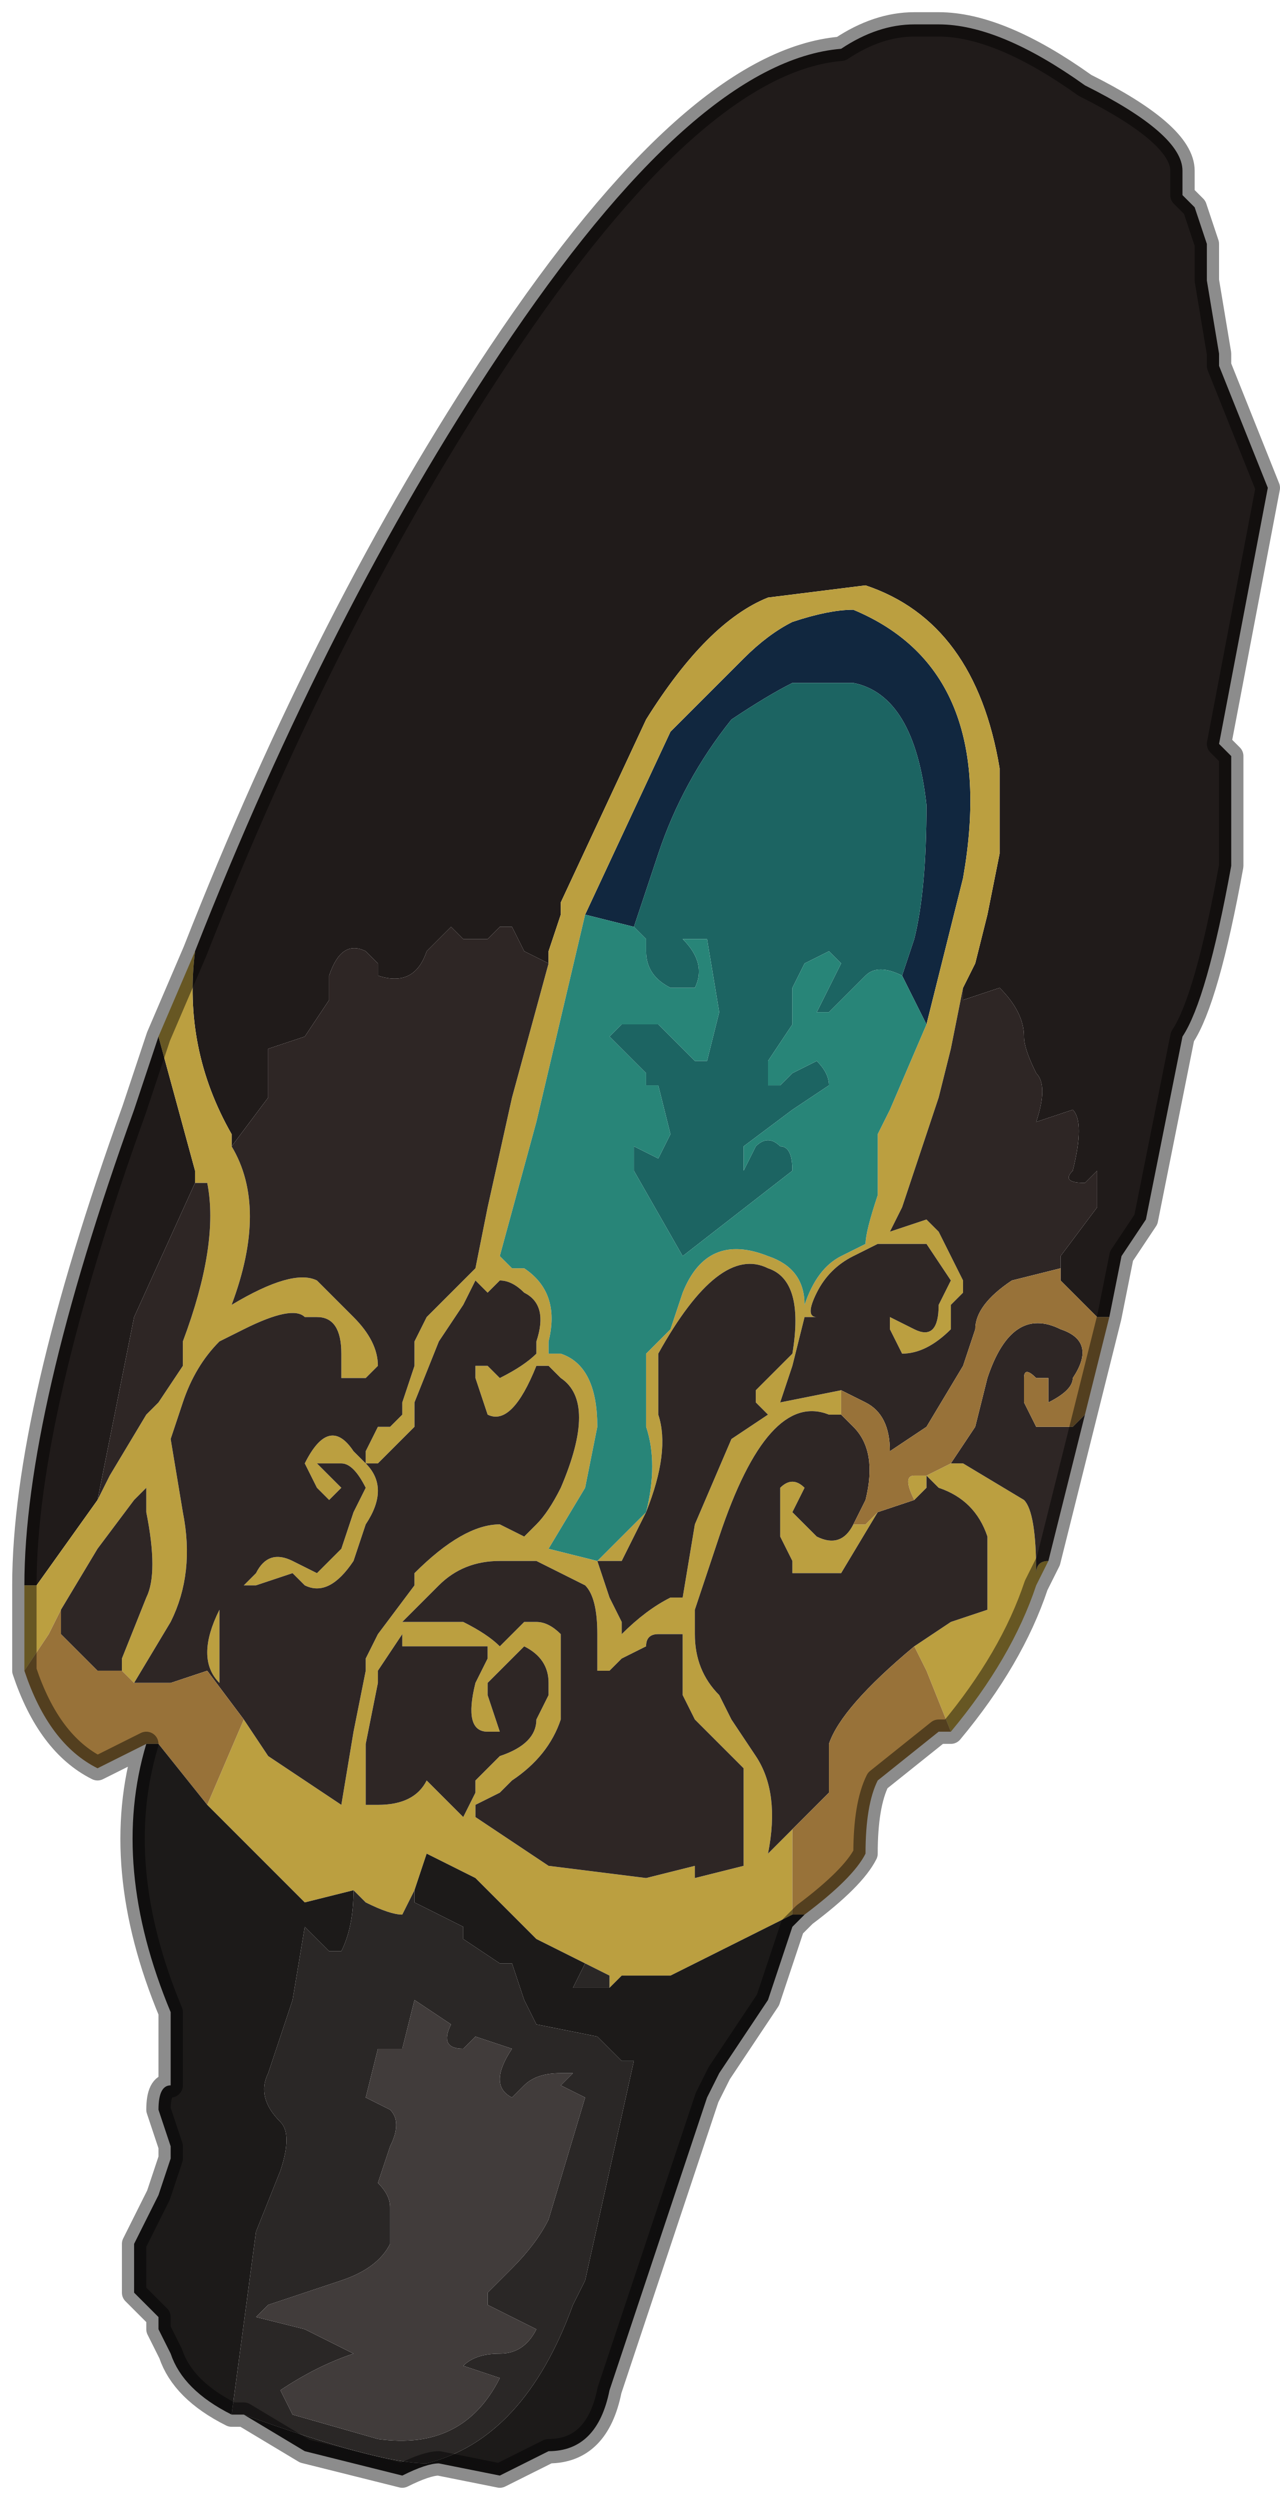 <?xml version="1.0" encoding="UTF-8" standalone="no"?>
<svg xmlns:xlink="http://www.w3.org/1999/xlink" height="10.25px" width="5.25px" xmlns="http://www.w3.org/2000/svg">
  <g transform="matrix(1.0, 0.0, 0.0, 1.0, 2.8, 5.1)">
    <path d="M-2.0 -1.2 Q-1.45 -2.6 -0.75 -3.65 0.05 -4.85 0.65 -4.9 L0.65 -4.9 Q0.8 -5.0 0.95 -5.0 L1.0 -5.0 1.05 -5.0 Q1.3 -5.0 1.65 -4.75 2.05 -4.55 2.05 -4.4 2.05 -4.35 2.05 -4.3 L2.1 -4.25 2.15 -4.1 2.15 -3.95 2.2 -3.65 2.2 -3.6 2.4 -3.1 2.2 -2.05 2.25 -2.0 2.25 -1.9 2.25 -1.85 2.25 -1.7 2.25 -1.55 Q2.15 -1.0 2.05 -0.85 L2.05 -0.85 1.95 -0.35 1.9 -0.1 1.8 0.05 1.75 0.3 1.7 0.3 1.55 0.15 1.55 0.05 1.7 -0.15 1.7 -0.3 1.65 -0.25 Q1.55 -0.25 1.6 -0.3 1.65 -0.5 1.6 -0.55 L1.45 -0.5 1.45 -0.5 Q1.5 -0.65 1.45 -0.7 1.4 -0.8 1.4 -0.85 1.4 -0.95 1.3 -1.05 L1.15 -1.0 1.15 -1.05 1.2 -1.15 1.2 -1.15 1.25 -1.35 1.3 -1.6 1.3 -1.95 Q1.2 -2.55 0.75 -2.7 L0.35 -2.65 Q0.1 -2.55 -0.15 -2.15 L-0.5 -1.4 -0.5 -1.35 -0.55 -1.2 -0.55 -1.15 -0.65 -1.2 -0.7 -1.3 -0.75 -1.3 -0.8 -1.25 -0.9 -1.25 -0.9 -1.25 -0.95 -1.3 -0.95 -1.3 -1.05 -1.2 Q-1.1 -1.05 -1.25 -1.1 L-1.25 -1.15 -1.3 -1.2 Q-1.4 -1.25 -1.45 -1.1 L-1.45 -1.0 -1.55 -0.85 -1.7 -0.8 -1.7 -0.6 -1.85 -0.4 -1.85 -0.45 Q-2.05 -0.8 -2.0 -1.2 M-2.7 1.4 Q-2.7 0.7 -2.25 -0.55 L-2.15 -0.85 -2.0 -0.3 -2.0 -0.25 -2.25 0.3 -2.4 1.05 -2.65 1.4 -2.65 1.4 -2.7 1.4" fill="#201b1a" fill-rule="evenodd" stroke="none"/>
    <path d="M-0.4 -1.35 L-0.4 -1.35 -0.05 -2.1 0.25 -2.4 Q0.35 -2.5 0.45 -2.55 0.6 -2.6 0.7 -2.6 1.3 -2.35 1.15 -1.5 L1.05 -1.1 1.0 -0.9 0.95 -1.0 0.9 -1.1 0.9 -1.1 0.95 -1.25 Q1.0 -1.45 1.0 -1.8 0.95 -2.25 0.7 -2.3 L0.45 -2.3 Q0.35 -2.25 0.2 -2.15 0.0 -1.9 -0.1 -1.6 L-0.2 -1.3 -0.2 -1.3 -0.4 -1.35" fill="#11273f" fill-rule="evenodd" stroke="none"/>
    <path d="M-2.0 -1.2 Q-2.05 -0.8 -1.85 -0.45 L-1.85 -0.4 Q-1.7 -0.15 -1.85 0.25 -1.6 0.1 -1.5 0.15 L-1.35 0.3 Q-1.25 0.4 -1.25 0.5 L-1.3 0.55 -1.4 0.55 -1.4 0.45 Q-1.4 0.3 -1.5 0.3 L-1.55 0.3 Q-1.6 0.25 -1.8 0.35 L-1.9 0.4 Q-2.0 0.5 -2.05 0.65 L-2.1 0.8 -2.05 1.1 Q-2.0 1.35 -2.1 1.55 L-2.25 1.8 -2.25 1.8 -2.3 1.75 -2.3 1.7 -2.2 1.45 Q-2.15 1.35 -2.2 1.1 L-2.2 1.0 -2.25 1.05 -2.4 1.25 -2.55 1.5 -2.6 1.6 -2.7 1.75 -2.7 1.4 -2.65 1.4 -2.65 1.4 -2.4 1.05 -2.35 0.95 -2.2 0.7 -2.15 0.65 -2.05 0.5 -2.05 0.4 Q-1.9 0.0 -1.95 -0.25 L-2.0 -0.25 -2.0 -0.3 -2.15 -0.85 -2.0 -1.2 M-0.55 -1.15 L-0.55 -1.2 -0.5 -1.35 -0.5 -1.4 -0.15 -2.15 Q0.1 -2.55 0.35 -2.65 L0.75 -2.7 Q1.2 -2.55 1.3 -1.95 L1.3 -1.6 1.25 -1.35 1.2 -1.15 1.2 -1.15 1.15 -1.05 1.1 -0.8 1.05 -0.6 0.9 -0.15 0.85 -0.05 1.0 -0.1 1.05 -0.05 1.15 0.15 1.15 0.2 1.1 0.25 1.1 0.35 Q1.0 0.45 0.9 0.45 L0.85 0.35 0.85 0.3 0.95 0.35 Q1.05 0.4 1.05 0.25 L1.1 0.15 1.0 0.0 1.0 0.0 0.8 0.0 0.7 0.05 Q0.6 0.1 0.55 0.2 0.5 0.3 0.55 0.3 L0.5 0.3 0.45 0.5 0.4 0.65 0.65 0.6 0.65 0.7 0.6 0.7 Q0.35 0.6 0.15 1.2 L0.05 1.5 0.05 1.6 Q0.05 1.75 0.15 1.85 L0.2 1.95 0.3 2.1 Q0.4 2.25 0.35 2.5 L0.45 2.4 0.45 2.75 0.25 2.85 -0.05 3.0 -0.25 3.0 -0.3 3.05 -0.3 3.0 -0.4 2.95 -0.6 2.85 -0.6 2.85 -0.85 2.6 -1.05 2.5 -1.1 2.65 -1.15 2.75 Q-1.2 2.75 -1.3 2.7 L-1.35 2.65 -1.55 2.7 -1.75 2.5 -1.95 2.3 -1.8 1.95 -1.7 2.1 -1.4 2.3 -1.35 2.0 -1.3 1.75 -1.3 1.7 -1.25 1.6 -1.1 1.4 -1.1 1.35 Q-0.9 1.15 -0.75 1.15 L-0.65 1.2 -0.65 1.2 -0.6 1.15 Q-0.55 1.1 -0.5 1.0 -0.35 0.65 -0.5 0.55 L-0.55 0.5 -0.6 0.5 Q-0.7 0.75 -0.8 0.7 L-0.85 0.55 -0.85 0.5 -0.8 0.5 -0.75 0.55 Q-0.65 0.5 -0.6 0.45 L-0.6 0.4 Q-0.55 0.25 -0.65 0.2 -0.7 0.15 -0.75 0.15 L-0.75 0.15 -0.8 0.2 -0.85 0.15 -0.9 0.25 -1.0 0.4 -1.1 0.65 -1.1 0.75 -1.25 0.9 -1.3 0.9 Q-1.2 1.0 -1.3 1.15 L-1.3 1.15 -1.35 1.3 Q-1.45 1.45 -1.55 1.4 L-1.6 1.35 -1.75 1.4 -1.8 1.4 -1.9 1.5 -1.9 1.8 Q-2.0 1.7 -1.9 1.5 L-1.75 1.35 Q-1.7 1.25 -1.6 1.3 L-1.5 1.35 -1.45 1.3 -1.4 1.25 -1.35 1.1 -1.3 1.0 Q-1.35 0.9 -1.4 0.9 L-1.5 0.9 -1.4 1.0 -1.45 1.05 -1.5 1.0 -1.55 0.9 Q-1.45 0.7 -1.35 0.85 L-1.3 0.9 -1.3 0.85 -1.25 0.75 -1.2 0.75 -1.15 0.7 -1.15 0.65 -1.1 0.5 -1.1 0.4 -1.05 0.3 -0.85 0.1 -0.8 -0.15 -0.7 -0.6 -0.55 -1.15 M1.5 1.3 L1.45 1.4 Q1.35 1.7 1.1 2.0 L1.0 1.75 0.95 1.65 1.1 1.55 1.25 1.5 1.25 1.2 Q1.2 1.05 1.05 1.0 L1.0 0.95 1.1 0.9 1.15 0.9 1.4 1.05 Q1.45 1.1 1.45 1.35 1.45 1.3 1.5 1.3 M1.0 -0.9 L1.05 -1.1 1.15 -1.5 Q1.3 -2.35 0.7 -2.6 0.6 -2.6 0.45 -2.55 0.35 -2.5 0.25 -2.4 L-0.05 -2.1 -0.4 -1.35 -0.4 -1.35 -0.6 -0.5 -0.75 0.05 -0.7 0.1 Q-0.65 0.1 -0.65 0.1 -0.5 0.2 -0.55 0.4 L-0.55 0.45 -0.5 0.45 -0.5 0.45 Q-0.35 0.5 -0.35 0.75 L-0.4 1.0 -0.55 1.25 -0.35 1.3 -0.25 1.2 -0.15 1.1 Q-0.1 0.9 -0.15 0.75 -0.15 0.6 -0.15 0.45 L-0.05 0.35 0.0 0.2 Q0.1 -0.05 0.35 0.05 0.5 0.1 0.5 0.25 0.55 0.1 0.65 0.05 L0.75 0.0 Q0.75 -0.05 0.8 -0.2 L0.8 -0.45 0.85 -0.55 1.0 -0.9 M0.95 1.05 Q0.9 0.95 0.95 0.95 L1.0 0.95 1.0 1.0 0.95 1.05 M0.3 0.6 L0.45 0.45 Q0.5 0.15 0.35 0.1 0.15 0.0 -0.1 0.45 L-0.1 0.7 Q-0.05 0.85 -0.15 1.1 L-0.25 1.3 -0.35 1.3 -0.3 1.45 -0.25 1.55 -0.25 1.6 Q-0.15 1.5 -0.05 1.45 L0.0 1.45 0.05 1.15 0.2 0.8 0.35 0.7 0.3 0.65 0.3 0.6 M0.8 1.1 L0.65 1.35 0.5 1.35 0.45 1.35 0.45 1.3 0.4 1.2 0.4 1.0 Q0.45 0.95 0.5 1.0 L0.45 1.1 0.55 1.2 Q0.65 1.25 0.7 1.15 L0.75 1.15 0.8 1.1 M0.05 1.95 L0.0 1.85 0.0 1.6 0.0 1.6 -0.1 1.6 Q-0.15 1.6 -0.15 1.65 L-0.25 1.7 -0.3 1.75 -0.35 1.75 -0.35 1.65 -0.35 1.6 Q-0.35 1.45 -0.4 1.4 L-0.6 1.3 -0.75 1.3 Q-0.9 1.3 -1.0 1.4 L-1.05 1.45 -1.15 1.55 -0.9 1.55 Q-0.8 1.6 -0.75 1.65 L-0.65 1.55 -0.6 1.55 Q-0.55 1.55 -0.5 1.6 L-0.5 1.95 Q-0.55 2.1 -0.7 2.2 L-0.75 2.25 -0.85 2.3 -0.85 2.35 -0.55 2.55 -0.15 2.6 0.05 2.55 0.05 2.6 0.25 2.55 0.25 2.15 0.05 1.95 M-1.15 1.65 L-1.15 1.6 -1.25 1.75 -1.25 1.8 -1.3 2.05 -1.3 2.3 -1.25 2.3 Q-1.1 2.3 -1.05 2.2 L-0.9 2.35 -0.85 2.25 -0.85 2.2 -0.75 2.1 Q-0.6 2.05 -0.6 1.95 L-0.55 1.85 -0.55 1.8 Q-0.55 1.7 -0.65 1.65 L-0.8 1.8 -0.8 1.85 -0.75 2.0 -0.75 2.0 -0.8 2.0 Q-0.9 2.0 -0.85 1.8 L-0.85 1.8 -0.8 1.7 -0.8 1.65 -0.85 1.65 -1.15 1.65" fill="#bb9f40" fill-rule="evenodd" stroke="none"/>
    <path d="M-0.2 -1.3 L-0.1 -1.6 Q0.0 -1.9 0.2 -2.15 0.35 -2.25 0.45 -2.3 L0.7 -2.3 Q0.95 -2.25 1.0 -1.8 1.0 -1.45 0.95 -1.25 L0.9 -1.1 Q0.8 -1.15 0.75 -1.1 L0.6 -0.95 0.55 -0.95 0.65 -1.15 0.6 -1.2 0.5 -1.15 0.45 -1.05 0.45 -0.9 0.35 -0.75 0.35 -0.65 0.4 -0.65 0.45 -0.7 0.55 -0.75 Q0.6 -0.7 0.6 -0.65 L0.45 -0.55 0.25 -0.4 0.25 -0.3 0.3 -0.4 Q0.35 -0.45 0.4 -0.4 0.45 -0.4 0.45 -0.3 L0.0 0.05 -0.2 -0.3 -0.2 -0.4 -0.1 -0.35 -0.05 -0.45 -0.1 -0.65 -0.15 -0.65 -0.15 -0.7 -0.2 -0.75 -0.3 -0.85 -0.3 -0.85 -0.25 -0.9 -0.2 -0.9 -0.1 -0.9 0.05 -0.75 0.05 -0.75 0.1 -0.75 0.15 -0.95 0.1 -1.25 0.0 -1.25 0.0 -1.25 Q0.1 -1.15 0.05 -1.05 L0.0 -1.05 -0.05 -1.05 Q-0.15 -1.1 -0.15 -1.2 L-0.15 -1.25 -0.2 -1.3" fill="#1c6462" fill-rule="evenodd" stroke="none"/>
    <path d="M-0.4 -1.35 L-0.2 -1.3 -0.2 -1.3 -0.15 -1.25 -0.15 -1.2 Q-0.15 -1.1 -0.05 -1.05 L0.0 -1.05 0.05 -1.05 Q0.1 -1.15 0.0 -1.25 L0.0 -1.25 0.1 -1.25 0.15 -0.95 0.1 -0.75 0.05 -0.75 0.05 -0.75 -0.1 -0.9 -0.2 -0.9 -0.25 -0.9 -0.3 -0.85 -0.3 -0.85 -0.2 -0.75 -0.15 -0.7 -0.15 -0.65 -0.1 -0.65 -0.05 -0.45 -0.1 -0.35 -0.2 -0.4 -0.2 -0.3 0.0 0.05 0.45 -0.3 Q0.45 -0.4 0.4 -0.4 0.35 -0.45 0.3 -0.4 L0.25 -0.3 0.25 -0.4 0.45 -0.55 0.6 -0.65 Q0.6 -0.7 0.55 -0.75 L0.45 -0.7 0.4 -0.65 0.35 -0.65 0.35 -0.75 0.45 -0.9 0.45 -1.05 0.5 -1.15 0.6 -1.2 0.65 -1.15 0.55 -0.95 0.6 -0.95 0.75 -1.1 Q0.8 -1.15 0.9 -1.1 L0.9 -1.1 0.95 -1.0 1.0 -0.9 0.85 -0.55 0.8 -0.45 0.8 -0.2 Q0.75 -0.05 0.75 0.0 L0.65 0.05 Q0.55 0.1 0.5 0.25 0.5 0.1 0.35 0.05 0.1 -0.05 0.0 0.2 L-0.05 0.35 -0.15 0.45 Q-0.15 0.6 -0.15 0.75 -0.1 0.9 -0.15 1.1 L-0.25 1.2 -0.35 1.3 -0.55 1.25 -0.4 1.0 -0.35 0.75 Q-0.35 0.5 -0.5 0.45 L-0.5 0.45 -0.55 0.45 -0.55 0.4 Q-0.5 0.2 -0.65 0.1 -0.65 0.1 -0.7 0.1 L-0.75 0.05 -0.6 -0.5 -0.4 -1.35" fill="#288578" fill-rule="evenodd" stroke="none"/>
    <path d="M-1.85 -0.4 L-1.7 -0.6 -1.7 -0.8 -1.55 -0.85 -1.45 -1.0 -1.45 -1.1 Q-1.4 -1.25 -1.3 -1.2 L-1.25 -1.15 -1.25 -1.1 Q-1.1 -1.05 -1.05 -1.2 L-0.95 -1.3 -0.95 -1.3 -0.9 -1.25 -0.9 -1.25 -0.8 -1.25 -0.75 -1.3 -0.7 -1.3 -0.65 -1.2 -0.55 -1.15 -0.7 -0.6 -0.8 -0.15 -0.85 0.1 -1.05 0.3 -1.1 0.4 -1.1 0.5 -1.15 0.65 -1.15 0.7 -1.2 0.75 -1.25 0.75 -1.3 0.85 -1.3 0.9 -1.35 0.85 Q-1.45 0.7 -1.55 0.9 L-1.5 1.0 -1.45 1.05 -1.4 1.0 -1.5 0.9 -1.4 0.9 Q-1.35 0.9 -1.3 1.0 L-1.35 1.1 -1.4 1.25 -1.45 1.3 -1.5 1.35 -1.6 1.3 Q-1.7 1.25 -1.75 1.35 L-1.9 1.5 Q-2.0 1.7 -1.9 1.8 L-1.9 1.5 -1.8 1.4 -1.75 1.4 -1.6 1.35 -1.55 1.4 Q-1.45 1.45 -1.35 1.3 L-1.3 1.15 -1.3 1.15 Q-1.2 1.0 -1.3 0.9 L-1.25 0.9 -1.1 0.75 -1.1 0.65 -1.0 0.4 -0.9 0.25 -0.85 0.15 -0.8 0.2 -0.75 0.15 -0.75 0.15 Q-0.7 0.15 -0.65 0.2 -0.55 0.25 -0.6 0.4 L-0.6 0.45 Q-0.65 0.5 -0.75 0.55 L-0.8 0.5 -0.85 0.5 -0.85 0.55 -0.8 0.7 Q-0.7 0.75 -0.6 0.5 L-0.55 0.5 -0.5 0.55 Q-0.35 0.65 -0.5 1.0 -0.55 1.1 -0.6 1.15 L-0.65 1.2 -0.65 1.2 -0.75 1.15 Q-0.9 1.15 -1.1 1.35 L-1.1 1.4 -1.25 1.6 -1.3 1.7 -1.3 1.75 -1.35 2.0 -1.4 2.3 -1.7 2.1 -1.8 1.95 -1.95 1.75 -2.1 1.8 -2.25 1.8 -2.1 1.55 Q-2.0 1.35 -2.05 1.1 L-2.1 0.8 -2.05 0.65 Q-2.0 0.5 -1.9 0.4 L-1.8 0.35 Q-1.6 0.25 -1.55 0.3 L-1.5 0.3 Q-1.4 0.3 -1.4 0.45 L-1.4 0.55 -1.3 0.55 -1.25 0.5 Q-1.25 0.4 -1.35 0.3 L-1.5 0.15 Q-1.6 0.1 -1.85 0.25 -1.7 -0.15 -1.85 -0.4 M1.15 -1.05 L1.15 -1.0 1.3 -1.05 Q1.4 -0.95 1.4 -0.85 1.4 -0.8 1.45 -0.7 1.5 -0.65 1.45 -0.5 L1.45 -0.5 1.6 -0.55 Q1.65 -0.5 1.6 -0.3 1.55 -0.25 1.65 -0.25 L1.7 -0.3 1.7 -0.15 1.55 0.05 1.55 0.15 1.55 0.1 1.35 0.15 Q1.2 0.25 1.2 0.35 L1.15 0.5 1.0 0.75 0.85 0.85 Q0.85 0.7 0.75 0.65 L0.65 0.6 0.4 0.65 0.45 0.5 0.5 0.3 0.55 0.3 Q0.5 0.3 0.55 0.2 0.6 0.1 0.7 0.05 L0.8 0.0 1.0 0.0 1.0 0.0 1.1 0.15 1.05 0.25 Q1.05 0.4 0.95 0.35 L0.85 0.3 0.85 0.35 0.9 0.45 Q1.0 0.45 1.1 0.35 L1.1 0.25 1.15 0.2 1.15 0.15 1.05 -0.05 1.0 -0.1 0.85 -0.05 0.9 -0.15 1.05 -0.6 1.1 -0.8 1.15 -1.05 M1.65 0.7 L1.5 1.3 Q1.45 1.3 1.45 1.35 1.45 1.1 1.4 1.05 L1.15 0.9 1.1 0.9 1.2 0.75 1.25 0.55 Q1.35 0.25 1.55 0.35 1.7 0.4 1.6 0.55 1.6 0.6 1.5 0.65 L1.5 0.55 1.45 0.55 Q1.4 0.5 1.4 0.55 L1.4 0.65 1.45 0.75 1.6 0.75 1.65 0.7 M1.0 0.95 L1.05 1.0 Q1.2 1.05 1.25 1.2 L1.25 1.5 1.1 1.55 0.95 1.65 Q0.65 1.9 0.6 2.05 L0.6 2.25 0.45 2.4 0.35 2.5 Q0.4 2.25 0.3 2.1 L0.2 1.95 0.15 1.85 Q0.05 1.75 0.05 1.6 L0.05 1.5 0.15 1.2 Q0.35 0.6 0.6 0.7 L0.65 0.7 Q0.7 0.75 0.7 0.75 0.8 0.85 0.75 1.05 L0.7 1.15 Q0.65 1.25 0.55 1.2 L0.45 1.1 0.5 1.0 Q0.45 0.95 0.4 1.0 L0.4 1.2 0.45 1.3 0.45 1.35 0.5 1.35 0.65 1.35 0.8 1.1 0.95 1.05 1.0 1.0 1.0 0.95 M0.3 0.6 L0.3 0.65 0.35 0.7 0.2 0.8 0.05 1.15 0.0 1.45 -0.05 1.45 Q-0.15 1.5 -0.25 1.6 L-0.25 1.55 -0.3 1.45 -0.35 1.3 -0.25 1.3 -0.15 1.1 Q-0.05 0.85 -0.1 0.7 L-0.1 0.45 Q0.15 0.0 0.35 0.1 0.5 0.15 0.45 0.45 L0.3 0.6 M0.05 1.95 L0.25 2.15 0.25 2.55 0.05 2.6 0.05 2.55 -0.15 2.6 -0.55 2.55 -0.85 2.35 -0.85 2.3 -0.75 2.25 -0.7 2.2 Q-0.55 2.1 -0.5 1.95 L-0.5 1.6 Q-0.55 1.55 -0.6 1.55 L-0.65 1.55 -0.75 1.65 Q-0.8 1.6 -0.9 1.55 L-1.15 1.55 -1.05 1.45 -1.0 1.4 Q-0.9 1.3 -0.75 1.3 L-0.6 1.3 -0.4 1.4 Q-0.35 1.45 -0.35 1.6 L-0.35 1.65 -0.35 1.75 -0.3 1.75 -0.25 1.7 -0.15 1.65 Q-0.15 1.6 -0.1 1.6 L0.0 1.6 0.0 1.6 0.0 1.85 0.05 1.95 M-2.0 -0.25 L-1.95 -0.25 Q-1.9 0.0 -2.05 0.4 L-2.05 0.5 -2.15 0.65 -2.2 0.7 -2.35 0.95 -2.4 1.05 -2.25 0.3 -2.0 -0.25 M-1.15 1.65 L-0.85 1.65 -0.8 1.65 -0.8 1.7 -0.85 1.8 -0.85 1.8 Q-0.9 2.0 -0.8 2.0 L-0.75 2.0 -0.75 2.0 -0.8 1.85 -0.8 1.8 -0.65 1.65 Q-0.55 1.7 -0.55 1.8 L-0.55 1.85 -0.6 1.95 Q-0.6 2.05 -0.75 2.1 L-0.85 2.2 -0.85 2.25 -0.9 2.35 -1.05 2.2 Q-1.1 2.3 -1.25 2.3 L-1.3 2.3 -1.3 2.05 -1.25 1.8 -1.25 1.75 -1.15 1.6 -1.15 1.65 M-2.3 1.75 L-2.4 1.75 -2.55 1.6 -2.55 1.5 -2.4 1.25 -2.25 1.05 -2.2 1.0 -2.2 1.1 Q-2.15 1.35 -2.2 1.45 L-2.3 1.7 -2.3 1.75" fill="#2e2625" fill-rule="evenodd" stroke="none"/>
    <path d="M1.55 0.15 L1.7 0.3 1.75 0.3 1.65 0.7 1.6 0.75 1.45 0.75 1.4 0.65 1.4 0.55 Q1.4 0.5 1.45 0.55 L1.5 0.55 1.5 0.65 Q1.6 0.6 1.6 0.55 1.7 0.4 1.55 0.35 1.35 0.25 1.25 0.55 L1.2 0.75 1.1 0.9 1.0 0.95 0.95 0.95 Q0.9 0.95 0.95 1.05 L0.8 1.1 0.75 1.15 0.7 1.15 0.75 1.05 Q0.8 0.85 0.7 0.75 0.7 0.75 0.65 0.7 L0.65 0.6 0.75 0.65 Q0.85 0.7 0.85 0.85 L1.0 0.75 1.15 0.5 1.2 0.35 Q1.2 0.25 1.35 0.15 L1.55 0.1 1.55 0.15 M1.1 2.0 L1.05 2.0 0.8 2.2 Q0.75 2.3 0.75 2.5 0.7 2.6 0.5 2.75 L0.45 2.75 0.45 2.4 0.6 2.25 0.6 2.05 Q0.65 1.9 0.95 1.65 L1.0 1.75 1.1 2.0 M-2.2 2.05 L-2.4 2.15 Q-2.6 2.05 -2.7 1.75 L-2.6 1.6 -2.55 1.5 -2.55 1.6 -2.4 1.75 -2.3 1.75 -2.25 1.8 -2.25 1.8 -2.1 1.8 -1.95 1.75 -1.8 1.95 -1.95 2.3 -2.15 2.05 -2.2 2.05" fill="#987239" fill-rule="evenodd" stroke="none"/>
    <path d="M0.5 2.75 L0.45 2.8 0.4 2.95 0.35 3.1 0.15 3.4 0.1 3.5 -0.3 4.7 Q-0.35 4.95 -0.55 4.95 L-0.75 5.05 -1.0 5.0 Q-1.05 5.0 -1.15 5.05 L-1.55 4.95 -1.8 4.8 -1.8 4.8 Q-1.25 5.0 -1.05 5.0 -0.65 4.9 -0.45 4.35 L-0.4 4.25 -0.2 3.35 -0.25 3.35 -0.35 3.25 -0.6 3.2 -0.65 3.1 -0.7 2.95 -0.75 2.95 -0.75 2.95 -0.9 2.85 -0.9 2.8 -1.1 2.7 -1.1 2.65 -1.05 2.5 -0.85 2.6 -0.6 2.85 -0.6 2.85 -0.4 2.95 -0.45 3.05 -0.4 3.05 -0.35 3.05 -0.3 3.05 -0.25 3.0 -0.05 3.0 0.25 2.85 0.45 2.75 0.5 2.75 M-1.85 4.8 L-1.85 4.8 Q-2.05 4.7 -2.1 4.55 L-2.15 4.45 -2.15 4.4 Q-2.15 4.4 -2.2 4.35 L-2.25 4.3 -2.25 4.1 -2.15 3.9 -2.1 3.75 -2.1 3.7 -2.15 3.55 Q-2.15 3.45 -2.1 3.45 L-2.1 3.15 Q-2.35 2.55 -2.2 2.05 L-2.15 2.05 -1.95 2.3 -1.75 2.5 -1.55 2.7 -1.35 2.65 Q-1.35 2.8 -1.4 2.9 L-1.4 2.9 -1.45 2.9 -1.5 2.85 -1.55 2.8 -1.6 3.1 -1.7 3.4 Q-1.75 3.5 -1.65 3.6 -1.6 3.65 -1.65 3.8 L-1.75 4.05 -1.85 4.8" fill="#1c1a19" fill-rule="evenodd" stroke="none"/>
    <path d="M-1.8 4.8 L-1.85 4.8 -1.75 4.05 -1.65 3.8 Q-1.6 3.65 -1.65 3.6 -1.75 3.5 -1.7 3.4 L-1.6 3.1 -1.55 2.8 -1.5 2.85 -1.45 2.9 -1.4 2.9 -1.4 2.9 Q-1.35 2.8 -1.35 2.65 L-1.3 2.7 Q-1.2 2.75 -1.15 2.75 L-1.1 2.65 -1.1 2.7 -0.9 2.8 -0.9 2.85 -0.75 2.95 -0.75 2.95 -0.7 2.95 -0.65 3.1 -0.6 3.2 -0.35 3.25 -0.25 3.35 -0.2 3.35 -0.4 4.25 -0.45 4.35 Q-0.65 4.9 -1.05 5.0 -1.25 5.0 -1.8 4.8 M-0.3 3.05 L-0.35 3.05 -0.4 3.05 -0.45 3.05 -0.4 2.95 -0.3 3.0 -0.3 3.05 M-0.7 3.5 Q-0.8 3.45 -0.7 3.3 L-0.7 3.3 -0.85 3.25 -0.9 3.3 Q-1.0 3.3 -0.95 3.2 L-1.1 3.1 -1.15 3.3 -1.25 3.3 -1.25 3.3 -1.3 3.5 -1.2 3.55 Q-1.15 3.6 -1.2 3.7 L-1.25 3.85 Q-1.2 3.9 -1.2 3.95 -1.2 4.05 -1.2 4.1 -1.25 4.2 -1.4 4.25 L-1.7 4.35 -1.75 4.4 -1.55 4.45 -1.35 4.55 Q-1.5 4.6 -1.65 4.7 L-1.6 4.8 -1.25 4.9 Q-0.9 4.95 -0.75 4.65 L-0.9 4.6 -0.9 4.6 Q-0.85 4.55 -0.75 4.55 -0.65 4.55 -0.6 4.45 L-0.8 4.35 -0.8 4.3 -0.7 4.2 Q-0.6 4.1 -0.55 4.0 L-0.4 3.5 -0.5 3.45 -0.45 3.4 -0.5 3.4 Q-0.6 3.4 -0.65 3.45 L-0.7 3.5" fill="#2a2726" fill-rule="evenodd" stroke="none"/>
    <path d="M-0.7 3.5 L-0.65 3.45 Q-0.6 3.4 -0.5 3.4 L-0.45 3.4 -0.5 3.45 -0.4 3.5 -0.55 4.0 Q-0.6 4.1 -0.7 4.2 L-0.8 4.3 -0.8 4.35 -0.6 4.45 Q-0.65 4.55 -0.75 4.55 -0.85 4.55 -0.9 4.6 L-0.9 4.6 -0.75 4.65 Q-0.9 4.95 -1.25 4.9 L-1.6 4.8 -1.65 4.7 Q-1.5 4.6 -1.35 4.55 L-1.55 4.45 -1.75 4.4 -1.7 4.35 -1.4 4.25 Q-1.25 4.2 -1.2 4.1 -1.2 4.05 -1.2 3.95 -1.2 3.9 -1.25 3.85 L-1.2 3.7 Q-1.15 3.6 -1.2 3.55 L-1.3 3.5 -1.25 3.3 -1.25 3.3 -1.15 3.3 -1.1 3.1 -0.95 3.2 Q-1.0 3.3 -0.9 3.3 L-0.85 3.25 -0.7 3.3 -0.7 3.3 Q-0.8 3.45 -0.7 3.5" fill="#413c3b" fill-rule="evenodd" stroke="none"/>
    <path d="M1.75 0.3 L1.8 0.05 1.9 -0.1 1.95 -0.35 2.05 -0.85 2.05 -0.85 Q2.15 -1.0 2.25 -1.55 L2.25 -1.7 2.25 -1.85 2.25 -1.9 2.25 -2.0 2.2 -2.05 2.4 -3.1 2.2 -3.6 2.2 -3.65 2.15 -3.95 2.15 -4.1 2.1 -4.25 2.05 -4.3 Q2.05 -4.35 2.05 -4.4 2.05 -4.55 1.65 -4.75 1.3 -5.0 1.05 -5.0 L1.0 -5.0 0.95 -5.0 Q0.8 -5.0 0.65 -4.9 L0.65 -4.9 Q0.05 -4.85 -0.75 -3.65 -1.45 -2.6 -2.0 -1.2 L-2.15 -0.85 -2.25 -0.55 Q-2.7 0.7 -2.7 1.4 L-2.7 1.75 Q-2.6 2.05 -2.4 2.15 L-2.2 2.05 Q-2.35 2.55 -2.1 3.15 L-2.1 3.45 Q-2.15 3.45 -2.15 3.55 L-2.1 3.7 -2.1 3.75 -2.15 3.9 -2.25 4.1 -2.25 4.3 -2.2 4.35 Q-2.15 4.4 -2.15 4.4 L-2.15 4.45 -2.1 4.55 Q-2.05 4.7 -1.85 4.8 L-1.85 4.8 -1.8 4.8 -1.8 4.8 -1.55 4.95 -1.15 5.05 Q-1.05 5.0 -1.0 5.0 L-0.75 5.05 -0.55 4.95 Q-0.35 4.95 -0.3 4.7 L0.1 3.5 0.15 3.4 0.35 3.1 0.4 2.95 0.45 2.8 0.5 2.75 Q0.7 2.6 0.75 2.5 0.75 2.3 0.8 2.2 L1.05 2.0 1.1 2.0 Q1.35 1.7 1.45 1.4 L1.5 1.3 1.65 0.7 1.75 0.3 Z" fill="none" stroke="#000000" stroke-linecap="round" stroke-linejoin="round" stroke-opacity="0.451" stroke-width="0.1"/>
  </g>
</svg>
